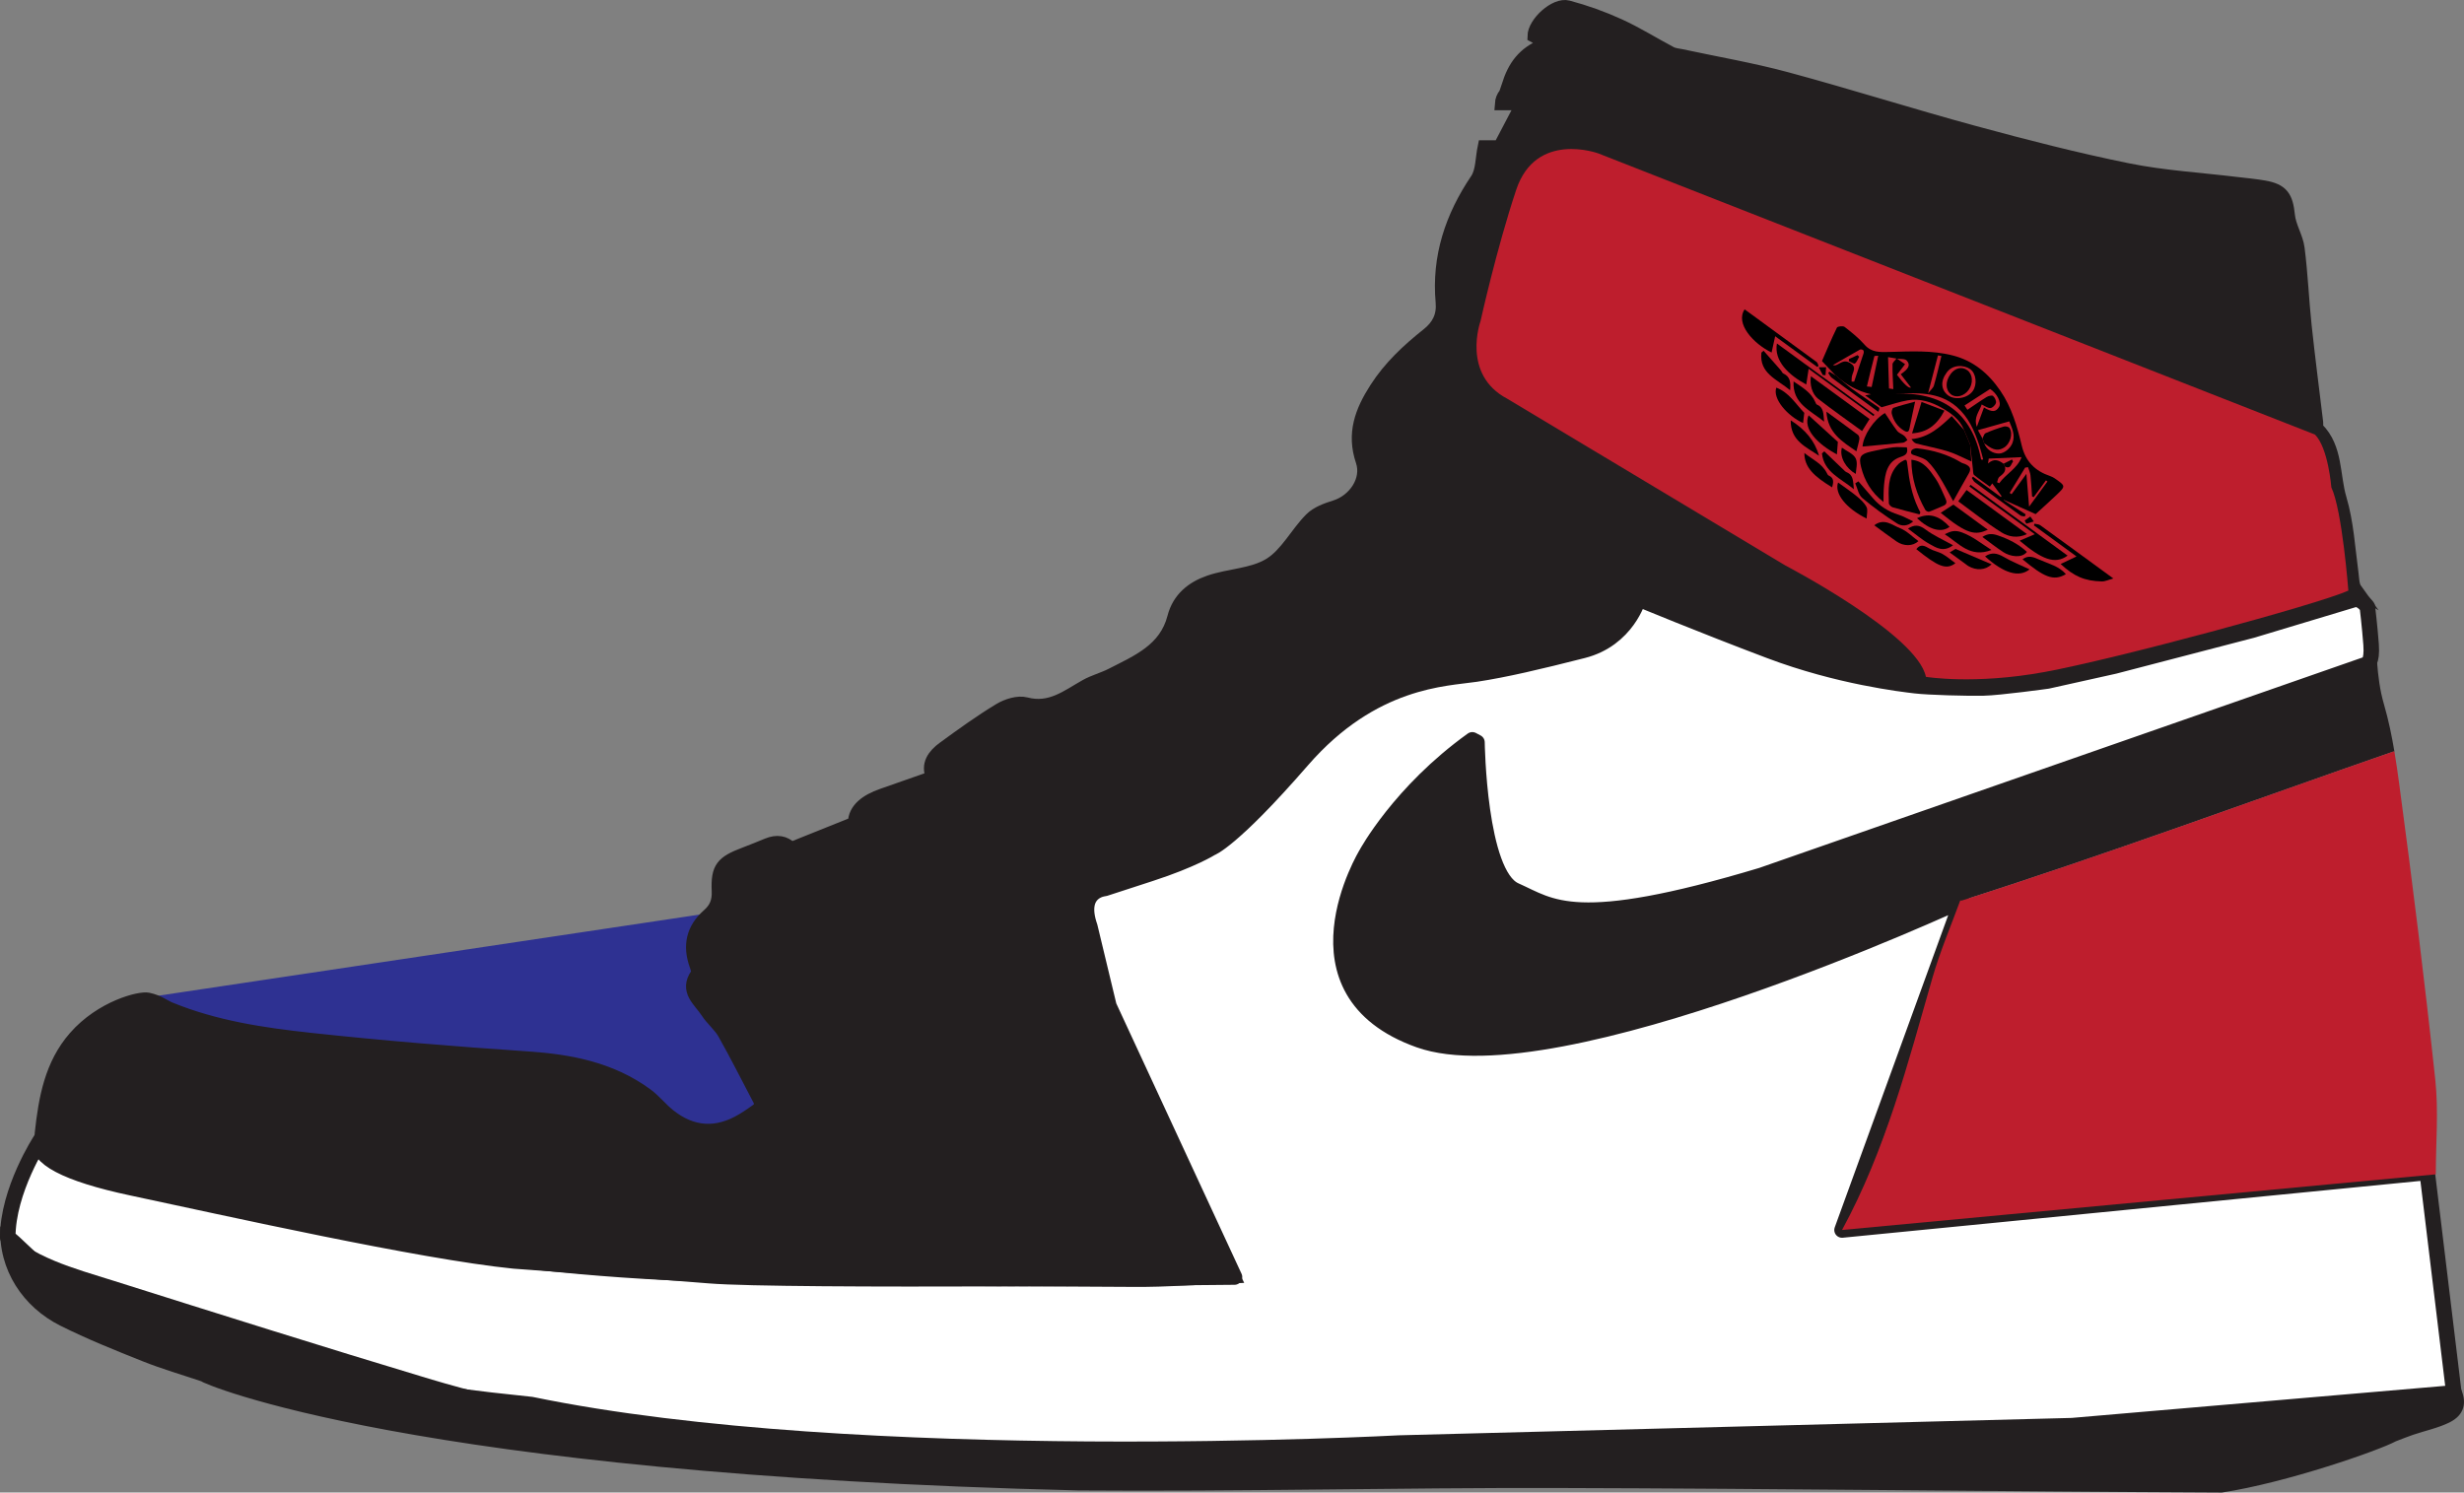 <?xml version="1.0" encoding="UTF-8"?><svg id="Layer_1" xmlns="http://www.w3.org/2000/svg" viewBox="0 0 793.853 480.924"><rect x="0" y="0" width="793.853" height="480.924" fill="#808080" stroke="none"/><path d="M47.704,321.837l180.415-27.041s-8.031,5.309-3.654,19.055c0,0-4.92,4.613,6.746,16.447l13.635,24.668.059,1.895s-16.435,16.295-31.927,0c0,0-13.864-18.199-55.895-16.986-42.761-2.123-98.204-9.899-109.379-18.039Z" fill="#2e3192" stroke="#2e3192" stroke-linecap="round" stroke-linejoin="round"/><path d="M13.091,367.307s-10.635,16.247-10.591,31.418c10.792,7.952,25.942,39.302,168.672,53.851,105.618,21.817,279.62,12.406,279.62,12.406l216.783-5.603,123.012-10.567-8.59-71.024-188.53,18.541,38.583-106.152s-130.774,60.598-174.8,44.929c-44.026-15.669-17.029-60.007-17.029-60.007,0,0,10.731-19.926,34.127-36.707l1.506.801s.558,42.505,12.325,47.707,18.887,13.315,79.379-4.857l195.05-68.049s1.76-.38,1.312-6.337c-.448-5.957-1.202-12.1-1.202-12.1,0,0-1.647-2.508-3.918-2.478l-33.218,10.002-44.351,11.55-21.559,4.8s-15.423,2.134-20.684,2.246-17.595-.225-21.885-.734-24.747-2.876-46.909-11.237-42.322-16.741-42.322-16.741c0,0-3.603,13.013-17.883,16.639s-24.926,6.15-34.56,7.609-33.165,1.579-55.902,27.737-29.304,28.322-29.304,28.322c0,0-6.017,3.81-19.522,8.201s-14.774,4.812-14.774,4.812c0,0-8.881.56-4.797,12.305l6.144,25.558,40.462,87.34s-145.132,1.546-169.202-.45-61.317-4.579-62.908-4.74c-30.292-3.06-92.566-17.046-123.252-23.567-21.041-4.471-31.215-9.884-29.283-15.428Z" fill="#fff" stroke="#231f20" stroke-linecap="round" stroke-linejoin="round" stroke-width="5"/><path d="M759.051,189.948c-.981-1.365-.924-3.288-1.182-5.211-1.084-8.071-1.554-16.361-3.846-24.095-2.233-7.534-1.093-16.289-7.331-22.545-.358-.359-.123-1.292-.202-1.954-1.25-10.415-2.617-20.816-3.726-31.246-.879-8.275-1.204-16.615-2.259-24.864-.462-3.612-2.747-7.006-3.116-10.611-.618-6.033-2.031-8.255-8.01-9.296-2.942-.512-5.93-.763-8.898-1.124-11.64-1.414-23.429-2.091-34.885-4.412-16.629-3.37-33.103-7.609-49.486-12.059-20.235-5.496-40.237-11.852-60.48-17.317-11.164-3.014-22.614-4.963-33.934-7.398-1.123-.241-2.35-.312-3.333-.833-5.578-2.951-10.951-6.334-16.678-8.945-5.303-2.418-10.867-4.416-16.498-5.911-4.128-1.096-11.013,5.166-11.073,9.553.979.535,2.034,1.111,4.325,2.362-6.74,2.266-10.262,6.431-12.322,12.559,2.694-.985,4.788-1.75,7.529-2.752-3.452,4.033-9.688,4.224-10.045,9.68h6.676c-2.6,4.953-4.84,9.222-7.169,13.658h-5.005c-.811,3.825-.61,7.908-2.437,10.62-8.113,12.04-12.443,24.983-11.132,39.542.403,4.478-1.271,7.656-4.609,10.309-6.364,5.056-12.215,10.49-16.704,17.48-4.737,7.375-7.44,14.567-4.44,23.447,2.06,6.099-2.489,12.679-8.684,14.602-2.785.864-5.877,1.994-7.847,3.981-4.644,4.684-7.863,11.318-13.223,14.612-5.529,3.399-13.041,3.394-19.438,5.599-5.463,1.883-9.924,5.387-11.502,11.526-2.681,10.428-11.648,14.102-19.984,18.373-2.697,1.382-5.719,2.151-8.351,3.632-5.977,3.362-11.356,7.833-19.196,5.762-2.536-.67-6.117.444-8.524,1.897-6.234,3.763-12.158,8.062-18.052,12.359-3.221,2.349-5.466,5.389-3.66,9.506-5.592,1.96-10.897,3.807-16.193,5.678-4.986,1.761-8.89,4.508-8.953,9.067-7.217,2.895-13.67,5.482-20.234,8.115q-3.119-3.107-7.709-1.229c-2.463,1.003-4.921,2.021-7.408,2.959-7.195,2.711-8.855,4.561-8.521,12.024.153,3.412-.789,5.646-3.179,7.749-5.064,4.456-6.259,9.924-3.992,16.245.319.888.745,2.231.338,2.81-3.818,5.424.875,8.567,3.237,12.212,1.605,2.477,4.079,4.419,5.52,6.966,3.853,6.812,7.358,13.821,11.624,21.937l.059,1.895c-1.874,1.374-3.788,2.711-5.78,3.904-8.202,4.912-16.117,4.442-23.545-1.522-2.543-2.042-4.604-4.71-7.223-6.63-11.417-8.365-24.547-10.911-38.412-11.84-23.38-1.567-46.755-3.467-70.049-5.995-15.321-1.663-30.654-3.963-45.11-9.896-1.918-.787-3.6-2.292-7.084-3.046-2.636-.57-15.07,2.514-23.656,12.337-7.712,8.823-9.639,19.75-10.856,31.001-.518,4.786.927,7.982,5.066,9.648,6.461,2.6,12.949,5.462,19.703,6.944,27.735,6.089,55.54,11.876,83.385,17.439,34.798,6.952,70.083,10.593,105.449,11.777,46.159,1.545,92.378,1.347,138.573,1.687,10.351.076,20.709-.729,32.368-1.179-5.561-11.593-10.699-22.326-15.857-33.048-7.341-15.26-15.613-30.155-21.75-45.886-4.713-12.083-6.806-25.2-9.936-37.889-1.171-4.745,1.635-7.014,5.734-8.38,8.939-2.98,18.025-5.619,26.728-9.188,15.229-6.245,25.371-18.706,35.694-30.796,11.886-13.92,26.068-24.002,44.49-27.143,10.116-1.725,20.402-2.776,30.312-5.306,13.465-3.437,28.793-4.361,34.72-20.888,1.069.433,1.821.725,2.562,1.04,21.96,9.352,44.023,18.366,67.404,23.718,22.496,5.15,45.092,5.484,67.522.577,20.217-4.423,40.222-9.859,60.221-15.221,11.163-2.993,22.096-6.842,33.218-10.002.075-.021.161-.03.251-.032v-3.1ZM250.893,348.877c-.012-.05-.023-.099-.036-.149.035.006.071.01.106.016-.024.044-.047.089-.07.133ZM498.547,35.285c1.679-6.11,6.301-7.241,10.337-9.036-3.204,2.801-6.428,5.619-10.337,9.036ZM509.368,25.919c3.288-5.675,9.092-4.859,14.416-5.276-4.806,1.759-9.611,3.518-14.416,5.276Z" fill="#231f20" stroke="#231f20" stroke-miterlimit="10" stroke-width="4"/><path d="M771.051,242.176h.385c-.858-5.119-1.91-10.229-3.393-15.32-1.3-4.463-1.872-9.135-2.231-13.872-1.093.329-2.163.667-3.203,1.01-.683.591-1.607,1.063-2.825,1.454-18.143,5.811-36.226,11.817-54.252,17.984-19.478,6.664-38.913,13.46-58.285,20.428-13.383,4.814-26.627,10.015-39.797,14.992l-2.045.887c-1.608.373-2.58.482-3.464.822-22.541,8.671-45.698,15.18-69.347,20.016-10.822,2.213-21.605,3.787-32.646,1.524-10.923-2.238-17.741-8.653-20.253-19.481-.823-3.55-1.151-7.227-1.548-10.864-.82-7.516-1.533-15.043-2.291-22.565-.502-.267-1.004-.534-1.506-.801-4.839,4.152-9.896,8.077-14.475,12.499-13.492,13.031-24.534,27.614-27.997,46.709-1.957,10.795,1.05,27.169,16.344,34.29,8.496,3.956,17.43,5.24,26.673,5.32,16.511.143,32.239-4.235,48.02-8.255,6.924-1.764,13.783-3.806,20.61-5.923,6.665-2.067,13.279-4.313,19.865-6.625,6.74-2.367,13.36-5.087,20.141-7.324,6.082-2.006,11.761-4.941,17.857-6.993,9.73-3.276,19.005-7.905,28.492-11.918.89-.377,1.914-.436,1.819-.416-.051.14-.105.28-.156.42h.508c47-15,93-32,139-48Z" fill="#231f20"/><path d="M784.599,347.867c-3.409-31.751-7.344-63.451-11.597-95.101-.474-3.531-.976-7.063-1.567-10.59h-.385c-46,16-92,33-139,48h-.508c-3.005,8.213-6.518,16.426-8.966,24.947-7.877,27.411-14.934,55.084-29.109,81.206,63.823-5.983,126.827-11.889,191.302-17.933,0-10.038.918-20.391-.17-30.528Z" fill="#be1e2d"/><path d="M792.699,447.205c-12.2,1.675-24.128,3.769-36.147,4.872-29.634,2.718-59.283,5.404-88.977,7.302-27.203,1.739-54.464,2.756-81.716,3.481-22.564.601-45.154.143-67.727.473-17.597.257-35.185,1.097-52.782,1.5-11.704.268-23.421.035-35.123.368-13.521.385-27.026,1.328-40.547,1.673-7.427.189-14.873-.56-22.308-.515-8.438.051-16.895,1.046-25.305.701-24.229-.994-48.443-2.386-72.655-3.76-15.067-.855-30.145-1.674-45.173-3.016-29.19-2.605-58.004-7.598-86.088-16.048-33.902-10.201-67.671-20.85-101.432-31.511-12.925-4.081-26.29-7.408-36.614-17.596-.717,14.164,7.425,26.061,19.289,32.009,8.652,4.338,17.687,7.951,26.689,11.538,6.148,2.45,12.534,4.299,18.814,6.417-.07.518,67.192,29.94,282.524,35.154,51.413.406,102.838-.914,154.257-.783,71.393.182,142.784,1.138,214.178,1.459,20.889-3.176,50.669-13.585,56.02-16.5,2.227-.845,3.884-1.533,5.581-2.105,3.883-1.31,7.98-2.16,11.631-3.937,4.95-2.408,5.841-6.535,3.613-11.177Z" fill="#231f20"/><path d="M756.594,190.306s-1.956-25.826-5.478-33.261c0,0-.978-12.717-5.283-17.022l-230.87-90.587s-20.087-7.435-26.478,11.739c-6.391,19.174-11.478,42.261-11.478,42.261,0,0-6.261,17.217,8.609,25.044l89.609,53.739s42.522,22.174,45.261,35.87c0,0,15.522,2.609,38.283-1.565s87.848-21.717,97.826-26.217Z" fill="#be1e2d"/><path d="M591.372,120.952c-1.371-1.446-2.742-2.893-4.367-4.607,1.476-3.381,3.035-7.136,4.816-10.782.202-.414,1.968-.621,2.471-.23,2.271,1.761,4.561,3.587,6.441,5.74,2.23,2.554,4.979,2.405,7.83,2.334,6.906-.173,13.835-.617,20.629,1.14,6.594,1.705,11.442,5.758,15.255,11.326,3.689,5.386,5.434,11.508,6.908,17.668,1.249,5.223,4.346,8.231,9.198,9.867.524.177,1.036.447,1.492.762,3.483,2.408,3.508,2.451.56,5.273-2.25,2.153-4.585,4.218-6.761,6.212-3.514-1.573-6.874-3.077-10.234-4.582-.029.025-.058.049-.087.073,2.37,1.525,4.739,3.051,7.109,4.576l-.285.692c-.472-.1-1.043-.062-1.401-.32-4.921-3.546-9.82-7.121-14.697-10.728-.425-.314-.647-.902-.964-1.362.132-.133.264-.267.396-.4,2.984,2.178,5.968,4.357,8.952,6.535.08-.093.159-.186.239-.279-.964-1.313-1.929-2.626-3.006-4.092l-.767,1.051c-1.722-1.257-3.463-2.447-5.087-3.779-.34-.279-.286-1.078-.353-1.645-.319-2.722-.617-5.446-.922-8.17-.654-1.561-1.309-3.122-1.963-4.682-1.336-3.406-4.167-5.414-7.129-7.111-3.371-1.932-7.09-3.117-11.027-2.441-2.678.46-5.275,1.383-8.43,2.24l-5.268-3.846c.828-.148,1.349-.241,1.87-.335-4.357-1.046-8.155-3.132-11.435-6.182l.017.084ZM611.065,115.49c.905.617,1.81,1.234,2.715,1.851-.841,1.102-1.681,2.204-2.612,3.424q3.408,4.562,4.524,4.12c-1.071-1.393-2.182-2.837-3.303-4.294,2.596-1.788,3.205-3.009,1.923-4.415-.591-.648-2.126-.438-3.236-.628-.919-.16-1.839-.32-2.781-.483.109,3.657.203,6.835.301,10.108.4.059.855.125,1.393.204-.109-2.707-.309-5.346-.253-7.979.014-.647.863-1.272,1.328-1.908ZM645.514,149.429c.153.312.305.625.458.937.383,1.664-.726,2.432-1.834,3.309-.425.337-.49,1.128-.719,1.712.233.105.465.21.698.316,2.104-2.979,5.79-4.672,7.196-8.401-3.849.172-7.286.325-10.581.472-.057.397-.118.82-.225,1.561,2.027-1.785,3.529-.976,5.007.094ZM638.72,141.298l.552,1.535c.723,1.976,2.702,3.344,4.787,3.309,1.689-.028,3.641-1.677,4.3-3.371,1.016-2.61-.146-4.817-1.014-7.005-3.4.957-6.726,1.893-10.101,2.843.49.892.983,1.79,1.476,2.688ZM638.278,148.08c.423.024.498.043.564.026.039-.01.098-.085.089-.115-.423-1.548-.787-3.116-1.294-4.637-1.536-4.608-3.478-9.039-7.258-12.284-5.876-5.045-13.031-4.437-20.189-4.21,15.382-.685,25.161,5.965,28.087,21.22ZM639.199,131.304c2.603,1.584,3.83,1.509,4.852-.184.848-1.404-.653-4.389-2.886-5.78-2.737,1.768-5.462,3.527-8.23,5.315.314.47.652.977.927,1.391,2.142-1.44,4.115-2.842,6.176-4.103.584-.357,1.712-.656,2.075-.357.577.477,1.103,1.571.943,2.23-.17.7-1.156,1.661-1.802,1.671-.923.015-1.861-.732-2.79-1.153-.701,2.21-2.691,4.127-1.56,7.179.834-2.257,1.544-4.181,2.294-6.21ZM653.386,150.538c-.309.045-.618.09-.927.136-1.663,2.717-3.327,5.434-4.99,8.152.209.134.418.269.627.403,1.529-2.095,3.059-4.19,4.778-6.545.298,3.664.567,6.977.859,10.57l5.915-8.102-.484-.361-3.938,5.394c-.179-.072-.358-.144-.538-.216-.16-2.272-.262-4.551-.509-6.814-.097-.889-.518-1.744-.792-2.614ZM626.994,120.332c-1.855,2.533-1.585,5.415.662,7.072,2.224,1.639,6.278.927,7.926-1.392,1.493-2.102,1.135-5.669-.826-7.074-1.907-1.367-5.901-1.66-7.763,1.394ZM596.544,122.955c.276.01.553.02.829.03,1.014-3.025,2.039-6.045,3.023-9.079.104-.322.105-.846-.086-1.05-.207-.221-.8-.358-1.049-.218-2.929,1.637-5.826,3.333-8.731,5.014.641.212,1.049-.016,1.471-.215,1.252-.588,2.227-1.54,3.967-.542,2.327,1.334,1.077,2.734.706,4.248-.142.58-.092,1.208-.13,1.813ZM605.125,114.63c-.469.05-1.203.008-1.24.151-.845,3.21-1.613,6.441-2.413,9.74.477.054,1.014.114,1.54.173.706-3.361,1.385-6.592,2.114-10.064ZM621.189,126.723c.81-1.042,1.643-1.68,1.879-2.493.902-3.11,1.612-6.277,2.42-9.527-.56-.094-1.018-.17-1.117-.187-1.011,3.881-2.002,7.681-3.182,12.207Z"/><path d="M629.284,161.494c-1.725-3.082-2.993-5.565-4.471-7.918-1.103-1.755-2.313-3.509-3.789-4.941-.933-.905-2.416-1.291-3.704-1.771-.861-.321-2.039-.36-1.496-1.651.188-.447,1.225-.828,1.823-.761,5.104.565,9.958,1.966,14.381,4.678.289.177.666.206.983.347,1.356.604,2.302,1.34,1.324,3.023-1.645,2.831-3.211,5.707-5.051,8.994Z"/><path d="M614.353,144.146c.419,1.856-.229,2.509-2.017,3.09-4.328,1.408-4.984,5.32-5.349,9.203-.161,1.718-.116,3.456-.167,5.306-3.858-2.995-6.108-6.781-7.219-11.284-.796-3.225-.23-4.165,3.171-4.945,2.333-.535,4.681-1.046,7.051-1.363,1.492-.199,3.037-.018,4.53-.008Z"/><path d="M632.775,138.542c.654,1.561,1.309,3.122,1.963,4.682.124,1.755.249,3.51.387,5.465-2.757-1.212-5.032-2.465-7.461-3.217-3.372-1.044-6.87-1.673-10.29-2.574-.621-.164-1.124-.779-1.524-1.406,5.617-.518,9.268-3.972,12.948-7.428,1.408,1.585,2.692,3.032,3.977,4.478Z"/><path d="M615.807,148.147c4.021.367,5.896,3.327,7.769,6.055,1.37,1.995,2.24,4.338,3.274,6.553.416.89.437,1.74-.721,2.207-1.538.621-3.03,1.363-4.589,1.921-.316.113-1.055-.247-1.244-.586-2.78-4.978-4.471-10.264-4.49-16.15Z"/><path d="M618.432,165.749c-2.901-.755-5.816-1.465-8.692-2.309-.498-.146-1.172-.851-1.186-1.313-.128-4.244-.458-8.568,2.62-12.112.356-.41.758-.812,1.215-1.095,1.923-1.191,1.928-1.067,2.181,1.15.535,4.681,1.367,9.315,3.421,13.633.227.478.48.944.72,1.415l-.28.631Z"/><path d="M630.918,161.539c.98-1.343,1.773-2.429,2.665-3.651,6.423,4.689,12.825,9.363,19.455,14.203-3.022,1.463-5.968.868-8.273-.585-4.746-2.992-9.146-6.535-13.847-9.967Z"/><path d="M602.34,135.024c-.828,1.322-1.566,2.502-2.423,3.871-4.667-3.407-9.495-6.793-14.154-10.398-1.976-1.529-2.758-4.682-2.308-7.259,6.286,4.589,12.523,9.142,18.885,13.786Z"/><path d="M562.087,99.677c7.806,5.699,15.514,11.315,23.195,16.968.337.248.43.828.637,1.253-.152.11-.304.22-.456.33-4.41-3.219-8.82-6.439-13.541-9.885-.434,1.974-.8,3.64-1.154,5.246-5.778-2.799-11.789-9.293-8.682-13.912Z"/><path d="M663.896,181.732c1.667-.792,3.252-1.545,5.114-2.43l-13.708-10.007c.052-.18.105-.359.158-.539.631.155,1.386.139,1.874.492,7.691,5.558,15.347,11.164,23.547,17.151-1.522.405-2.63.971-3.725.945-5.577-.133-8.939-1.632-13.261-5.611Z"/><path d="M634.88,156.213c10.423,7.609,20.846,15.219,31.264,22.823-4.146,2.969-8.3,1.182-15.46-4.812,1.46-.626,2.933-1.258,4.886-2.095l-21.079-15.389c.13-.176.26-.352.39-.528Z"/><path d="M603.582,134.065c-6.827-4.984-13.654-9.968-20.872-15.237-.297,1.959-.535,3.537-.767,5.067-5.646-3.009-10.465-7.6-9.457-13.22,10.524,7.683,20.973,15.311,31.421,22.938-.108.151-.217.302-.325.453Z"/><path d="M607.294,133.089c1.306,1.937,2.519,3.912,3.926,5.737.544.706,1.572,1.021,2.296,1.615.425.349.686.897,1.021,1.355-.462.293-.901.795-1.389.847-4.369.461-8.746.842-13.07,1.242.19-3.433,3.609-8.735,7.216-10.796Z"/><path d="M629.337,162.59c3.724,2.719,7.398,5.401,11.102,8.105-4.016,1.828-6.569,1.606-15.183-5.453,1.388-.902,2.733-1.776,4.08-2.652Z"/><path d="M619.087,129.51c2.727,1.04,5.039,1.921,7.373,2.811-2.533,4.78-5.663,7.006-10.436,7.312,1.002-3.312,1.971-6.514,3.063-10.123Z"/><path d="M598.101,145.417c-4.565-3.122-9.246-5.902-9.667-12.768,3.728,2.722,6.976,5.061,10.17,7.472.326.246.513.955.442,1.395-.198,1.217-.568,2.406-.945,3.901Z"/><path d="M598.746,155.104c1.566,1.814,3.141,3.62,4.697,5.443,2.208,2.588,4.958,4.28,8.205,5.301,1.573.495,3.029,1.362,4.743,2.155-1.837,1.682-3.825,1.553-5.2.668-3.896-2.508-7.689-5.229-11.221-8.222-1.209-1.024-1.521-3.105-2.243-4.703.34-.214.68-.428,1.019-.642Z"/><path d="M592.123,142.386c-.132,1.693-.226,2.901-.315,4.043-6.064-3.272-11.068-8.166-9.107-12.616,3.322,3.022,6.506,5.919,9.422,8.572Z"/><path d="M641.609,177.214c-6.84,2.664-10.484-2.147-15.045-5.078,1.916-.942,3.21-1.451,5.573-.566,3.445,1.29,6.069,3.466,9.472,5.644Z"/><path d="M638.682,173.021c1.718-1.133,3.133-1.136,4.948-.517,3.512,1.196,6.694,2.796,9.404,5.326-1.649,2.144-5.391,1.532-7.658.043-2.252-1.48-4.374-3.157-6.694-4.851Z"/><path d="M603.85,169.254c3.214-2.432,5.803-.027,8.326.956,2.171.846,3.941,2.724,5.903,4.156-1.816,1.672-4.673,1.735-7.096.073-2.398-1.646-4.71-3.416-7.133-5.184Z"/><path d="M617.019,129.41c-.68,3.207-1.284,5.846-1.785,8.505-.242,1.284-.69,1.524-1.837.821-2.108-1.292-3.357-3.178-3.923-5.497-.136-.557.18-1.695.547-1.822,2.264-.78,4.603-1.347,6.997-2.008Z"/><path d="M587.701,135.87c-4.455-3.695-10.222-5.739-9.851-12.969,2.892,1.96,5.624,3.539,6.984,6.599.139.313.286.753.544.863,2.281.971,2.067,3.036,2.323,5.508Z"/><path d="M592.195,155.469c2.025,1.478,4.098,2.861,6.013,4.437,1.207.993,2.465,2.128,3.155,3.477.486.949.057,2.363.034,3.71-6.71-3.33-10.46-8.12-9.202-11.623Z"/><path d="M665.589,184.999c-4.051,2.433-7.179.828-13.972-4.779,1.895-1.411,3.457-.768,5.522.153,2.966,1.323,6.184,2.018,8.45,4.626Z"/><path d="M653.892,183.457c-3.36,2.742-8.32,1.279-14.34-4.17,2.054-1.431,3.928-1.058,6.036.179,2.56,1.502,5.358,2.599,8.304,3.991Z"/><path d="M581.304,133.035c-.121,1.021-.256,2.163-.389,3.284-5.177-2.389-9.876-7.91-8.618-11.409,4.065,1.513,6.205,5.2,9.007,8.125Z"/><path d="M576.749,125.739c-4.154-3.489-10.014-5.389-9.257-12.124.238-.197.476-.393.714-.59,1.866,2.118,3.736,4.233,5.595,6.357.27.309.417.824.743.97,2.285,1.027,2.411,2.955,2.206,5.386Z"/><path d="M629.242,175.694c-3.178,2.372-5.487.745-7.551-.39-2.464-1.355-4.622-3.27-6.963-4.979,2.026-1.331,3.599-1.25,5.607.265,2.599,1.96,5.671,3.294,8.907,5.104Z"/><path d="M587.752,145.435c2.15,2.062,4.298,4.125,6.452,6.182.205.196.424.413.679.516,2.407.971,2.096,3.083,2.402,5.494-4.299-3.528-9.629-5.496-10.287-11.521.251-.224.503-.447.754-.671Z"/><path d="M576.933,135.437c4.63,2.94,7.727,6.521,9.123,11.42-4.085-2.809-9.22-4.776-9.123-11.42Z"/><path d="M628.143,178.008c.709-.429,1.283-.776,1.883-1.138,3.781,1.613,7.577,3.231,11.631,4.96-2.042,1.972-4.974,2.022-7.466.583-.305-.176-.578-.411-.864-.621-1.705-1.245-3.41-2.49-5.183-3.784Z"/><path d="M629.994,181.478c-2.98,2.266-5.664,1.063-12.598-4.533,1.353-1.806,2.699-1.083,4.247-.181,1.298.755,2.89,1,4.2,1.74,1.46.824,2.75,1.952,4.151,2.975Z"/><path d="M590.281,157.041c-5.834-3.561-8.947-6.422-8.95-11.086,2.617,2.126,5.668,3.381,7.219,6.424.154.303.325.705.594.826,1.909.856,1.527,2.321,1.138,3.836Z"/><path d="M617.621,166.976c4.261-2.045,7.612-.362,10.497,2.791-2.706,1.99-6.4.996-10.497-2.791Z"/><path d="M597.892,152.706c-3.095-1.747-5.332-5.363-4.473-8.457,1.571,1.147,3.72,1.962,4.456,3.465.736,1.503.058,3.692.018,4.992Z"/><path d="M591.356,120.869c1.746,1.465,3.421,3.029,5.256,4.373,2.862,2.095,5.844,4.027,8.738,6.08.225.16.162.726-.217,1.359-2.581-1.884-5.161-3.768-7.742-5.652-2.422-1.768-4.864-3.51-7.248-5.326-.484-.369-.753-1.02-1.121-1.542l.397-.394c.652.399,1.305.798,1.956,1.191-.002-.006-.018-.089-.018-.089Z"/><path d="M652.314,167.724c.609-.429,1.217-.858,1.825-1.288.37.527.739,1.054,1.109,1.582-.801.242-1.602.484-2.403.726l-.531-1.02Z"/><path d="M587.257,120.83c-.34-.644-.68-1.288-1.308-2.479,1.057-.012,1.725-.019,2.392-.026-.063.862-.126,1.723-.189,2.585-.298-.026-.597-.053-.895-.079Z"/><path d="M639.272,142.832l-.552-1.535c.32-.59.498-1.495.986-1.713,1.905-.849,3.886-1.551,5.888-2.145.531-.158,1.55.061,1.81.457,1.236,1.875.235,5.074-1.683,6.287-2.632,1.665-4.501.064-6.449-1.352Z"/><path d="M645.514,149.429c.904-.463,1.809-.925,2.713-1.388l.342.696c-.711.763-.726,2.511-2.598,1.63-.153-.312-.305-.625-.458-.937Z"/><path d="M628.446,120.528c1.471-2.008,3.634-2.501,5.39-1.229,1.775,1.286,1.964,4.221.41,6.358-1.477,2.03-4.068,2.677-5.672,1.415-1.831-1.441-1.884-4.148-.128-6.543Z"/><path d="M595.696,115.691c.922-.423,1.845-.846,2.767-1.269.175.171.35.342.525.513-.437.756-.731,1.703-1.375,2.184-.298.223-1.277-.46-1.948-.733.01-.232.02-.463.03-.695Z"/></svg>